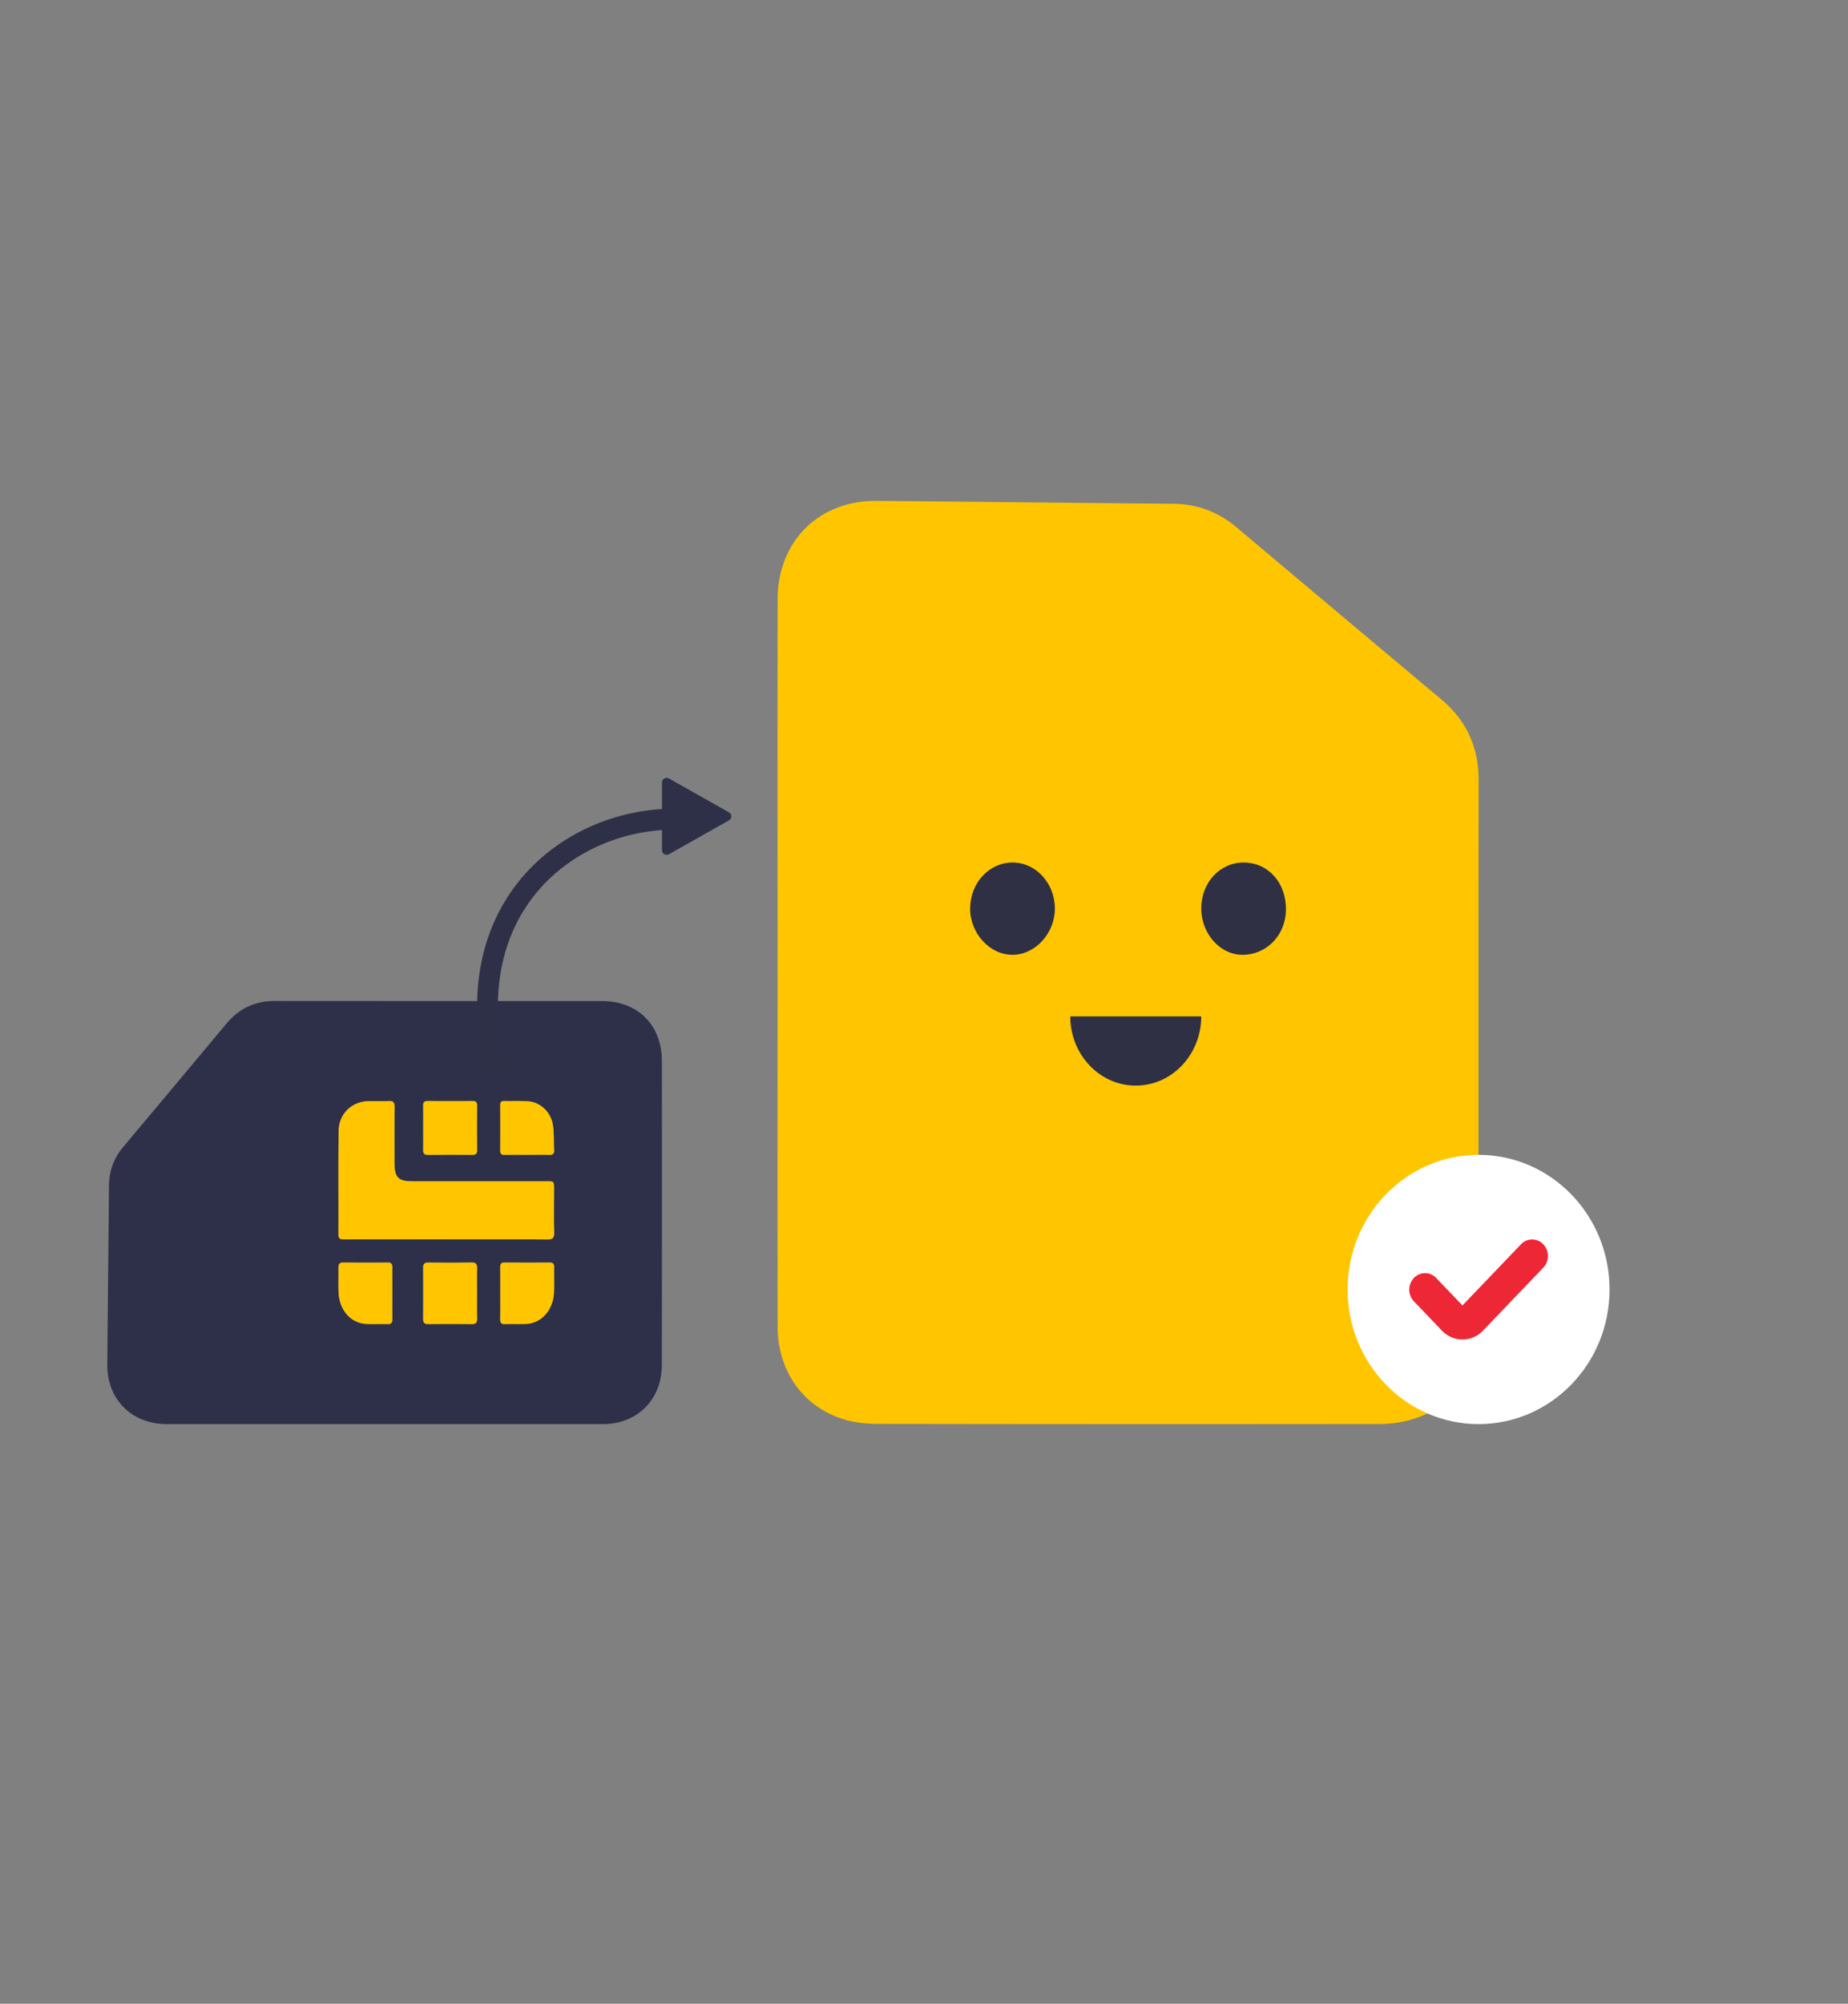 <svg width="155" height="168" xmlns="http://www.w3.org/2000/svg">
    <rect width="100%" height="100%" fill="#808080" stroke="none"/>
    <defs>
        <rect id="a" x="0" y="0" width="155" height="168" rx="10"/>
    </defs>
    <g fill-rule="nonzero" fill="none">
        <path d="M35.496 94.6c0-.633.008-1.266-.003-1.898-.004-.271.092-.394.375-.392 1.253.007 2.505.006 3.758 0 .267-.001.392.087.39.375-.01 1.25-.01 2.5-.001 3.75.002.27-.085.39-.372.389-1.252-.008-2.505-.01-3.758.001-.316.003-.398-.136-.392-.42.01-.601.003-1.204.004-1.805m8.737 2.22c-.641 0-1.283-.009-1.924.004-.254.005-.358-.084-.356-.37.009-1.264.008-2.529.001-3.794-.002-.262.096-.354.33-.35.656.012 1.313-.017 1.967.023 1.034.063 1.93.857 2.115 1.958.116.69.067 1.41.108 2.116.02.336-.116.425-.402.418-.613-.017-1.226-.005-1.839-.005m-4.224 11.627c0 .699-.01 1.398.004 2.097.007.323-.08.474-.415.47a195.59 195.59 0 0 0-3.709 0c-.309.003-.4-.138-.398-.44.008-1.431.009-2.862 0-4.293 0-.318.122-.426.417-.423 1.22.01 2.442.014 3.662-.003.357-.005.452.149.444.494-.017.699-.005 1.398-.005 2.097m-7.106-.008c0 .716-.008 1.432.004 2.148.004.315-.1.436-.378.429-.586-.016-1.172.007-1.757-.01-1.327-.041-2.315-1.14-2.376-2.66-.027-.682 0-1.367-.01-2.05-.004-.305.091-.441.374-.44 1.256.01 2.514.012 3.77 0 .283-.003.38.128.375.434-.009.716-.002 1.432-.002 2.149m9.055.01c0-.731.006-1.463-.003-2.195-.004-.292.096-.4.354-.398 1.268.01 2.536.009 3.804 0 .249 0 .366.093.36.394-.011.715.02 1.432-.013 2.146-.068 1.45-1.063 2.555-2.333 2.605-.598.023-1.197-.009-1.795.014-.317.012-.385-.151-.379-.469.013-.699.005-1.398.005-2.097m-4.53-4.539c-2.84 0-5.679 0-8.518.002-.28 0-.528.025-.526-.407.011-2.892-.017-5.783.02-8.674.018-1.437 1.077-2.461 2.471-2.505.58-.018 1.16.015 1.739-.014.38-.018.48.137.476.509-.015 1.568-.008 3.138-.006 4.706.001 1.17.333 1.518 1.452 1.518h11.327c.6 0 .6.002.601.638 0 1.215-.02 2.43.011 3.645.013.472-.125.596-.575.593-2.824-.02-5.648-.01-8.472-.01m13.16 15.49c2.23-.003 4.024-1.251 4.676-3.295.177-.553.244-1.164.245-1.748.015-8.465.017-16.93.006-25.395-.004-3.024-2.024-5.03-5.026-5.031-9.147-.003-18.294.004-27.44-.006-1.658-.002-2.992.622-4.05 1.89-2.888 3.46-5.782 6.914-8.677 10.367-.783.933-1.172 1.997-1.181 3.22-.04 5-.103 10-.142 14.999-.022 2.923 2.043 4.995 4.972 4.999" fill="#2E304A"/>
        <path d="M37.428 103.91c2.825 0 5.649-.01 8.473.01.45.003.588-.12.575-.593-.032-1.214-.01-2.43-.01-3.645 0-.636-.002-.637-.602-.637H34.537c-1.119 0-1.45-.348-1.452-1.519-.001-1.569-.01-3.137.006-4.706.004-.372-.095-.527-.476-.508-.579.028-1.16-.005-1.739.013-1.394.044-2.453 1.068-2.472 2.505-.036 2.891-.007 5.783-.02 8.674-.001.432.247.407.527.407 2.84-.002 5.679-.001 8.518-.001m4.53 4.538c0 .7.009 1.399-.005 2.097-.005.318.062.481.379.47.598-.024 1.197.008 1.795-.015 1.27-.05 2.265-1.155 2.333-2.605.033-.714.002-1.43.014-2.145.005-.302-.112-.395-.36-.394a282.57 282.57 0 0 1-3.805-.001c-.258-.002-.357.107-.354.4.009.73.003 1.462.003 2.193m-9.055-.01c0-.717-.007-1.433.003-2.149.004-.307-.093-.436-.376-.434-1.257.012-2.513.01-3.77 0-.283-.002-.378.135-.374.44.01.683-.017 1.368.01 2.05.061 1.52 1.049 2.62 2.376 2.66.585.017 1.171-.006 1.757.01.277.007.382-.114.378-.429-.012-.715-.004-1.432-.004-2.148m7.106.008c0-.699-.012-1.398.005-2.097.008-.346-.086-.499-.443-.494-1.221.017-2.442.013-3.663.003-.295-.003-.418.105-.416.423.008 1.43.007 2.862 0 4.292-.003.303.088.444.397.441a188.71 188.71 0 0 1 3.71 0c.335.004.422-.147.415-.47-.015-.7-.005-1.398-.005-2.098" fill="#FFC600"/>
        <path d="M44.234 96.82c.613 0 1.226-.011 1.84.005.286.007.42-.082.401-.418-.042-.705.008-1.426-.108-2.116-.186-1.1-1.08-1.895-2.115-1.958-.654-.04-1.311-.01-1.967-.023-.234-.004-.332.088-.33.35.007 1.265.008 2.53-.001 3.795-.002.285.103.374.356.37.64-.014 1.283-.005 1.924-.005m-8.737-2.22c0 .601.008 1.204-.004 1.805-.006.284.077.423.392.42 1.252-.012 2.505-.01 3.758-.001.286.001.374-.119.372-.39-.008-1.25-.01-2.5 0-3.749.003-.288-.122-.376-.389-.375a374.5 374.5 0 0 1-3.758 0c-.283-.002-.38.12-.375.392.01.632.004 1.265.004 1.898m88.518-29.227c.004-2.754-1.029-4.975-3.13-6.738a9112.86 9112.86 0 0 1-17.182-14.432c-1.55-1.305-3.31-1.95-5.336-1.965-8.289-.07-16.573-.171-24.861-.238-4.843-.038-8.28 3.399-8.284 8.273-.012 10.152-.004 20.308-.004 30.46 0 10.151-.008 20.307.004 30.46.004 3.708 2.074 6.695 5.46 7.779.917.294 1.927.403 2.898.407 14.028.024 28.056.027 42.089.011 5.01-.007 8.334-3.366 8.338-8.365.004-15.216-.007-30.432.008-45.652" fill="#FFC600"/>
        <path d="M84.932 72.315c1.942 0 3.534 1.725 3.545 3.842.01 2.068-1.622 3.875-3.523 3.898-1.932.023-3.611-1.814-3.584-3.921.026-2.128 1.604-3.82 3.562-3.819m19.255 7.74c-1.88-.013-3.453-1.816-3.433-3.935.02-2.148 1.58-3.812 3.567-3.805 2.045.007 3.562 1.7 3.54 3.954-.02 2.137-1.634 3.8-3.674 3.786m-14.418 5.16c0 3.206 2.46 5.805 5.492 5.805 3.034 0 5.493-2.599 5.493-5.805" fill="#2F3043"/>
        <path d="M135 108.113c0-6.234-4.918-11.288-10.984-11.288-6.067 0-10.985 5.054-10.985 11.288s4.918 11.287 10.985 11.287c6.066 0 10.984-5.053 10.984-11.287" fill="#FFF"/>
        <path d="M122.664 112.305c-.654 0-1.27-.266-1.732-.75l-2.344-2.45a1.428 1.428 0 0 1 0-1.955 1.284 1.284 0 0 1 1.872 0l2.204 2.302 4.906-5.126a1.283 1.283 0 0 1 1.873 0c.517.54.517 1.416 0 1.956l-5.047 5.273a2.38 2.38 0 0 1-1.732.75" fill="#EE2737"/>
        <path d="M41.483 90.375a.873.873 0 0 1-.847-.686c-1.757-7.8.55-12.836 2.795-15.687 3.057-3.883 7.977-6.202 13.16-6.202.481 0 .87.395.87.882 0 .486-.389.88-.87.88-4.658 0-9.07 2.071-11.8 5.54-2.877 3.653-3.728 8.562-2.46 14.195a.881.881 0 0 1-.848 1.078" fill="#2E3048"/>
        <path d="m61.14 68.781-5.022 2.836c-.264.15-.595-.037-.595-.336V65.61c0-.299.33-.486.595-.337l5.022 2.837a.384.384 0 0 1 0 .672" fill="#2E3048"/>
    </g>
</svg>

